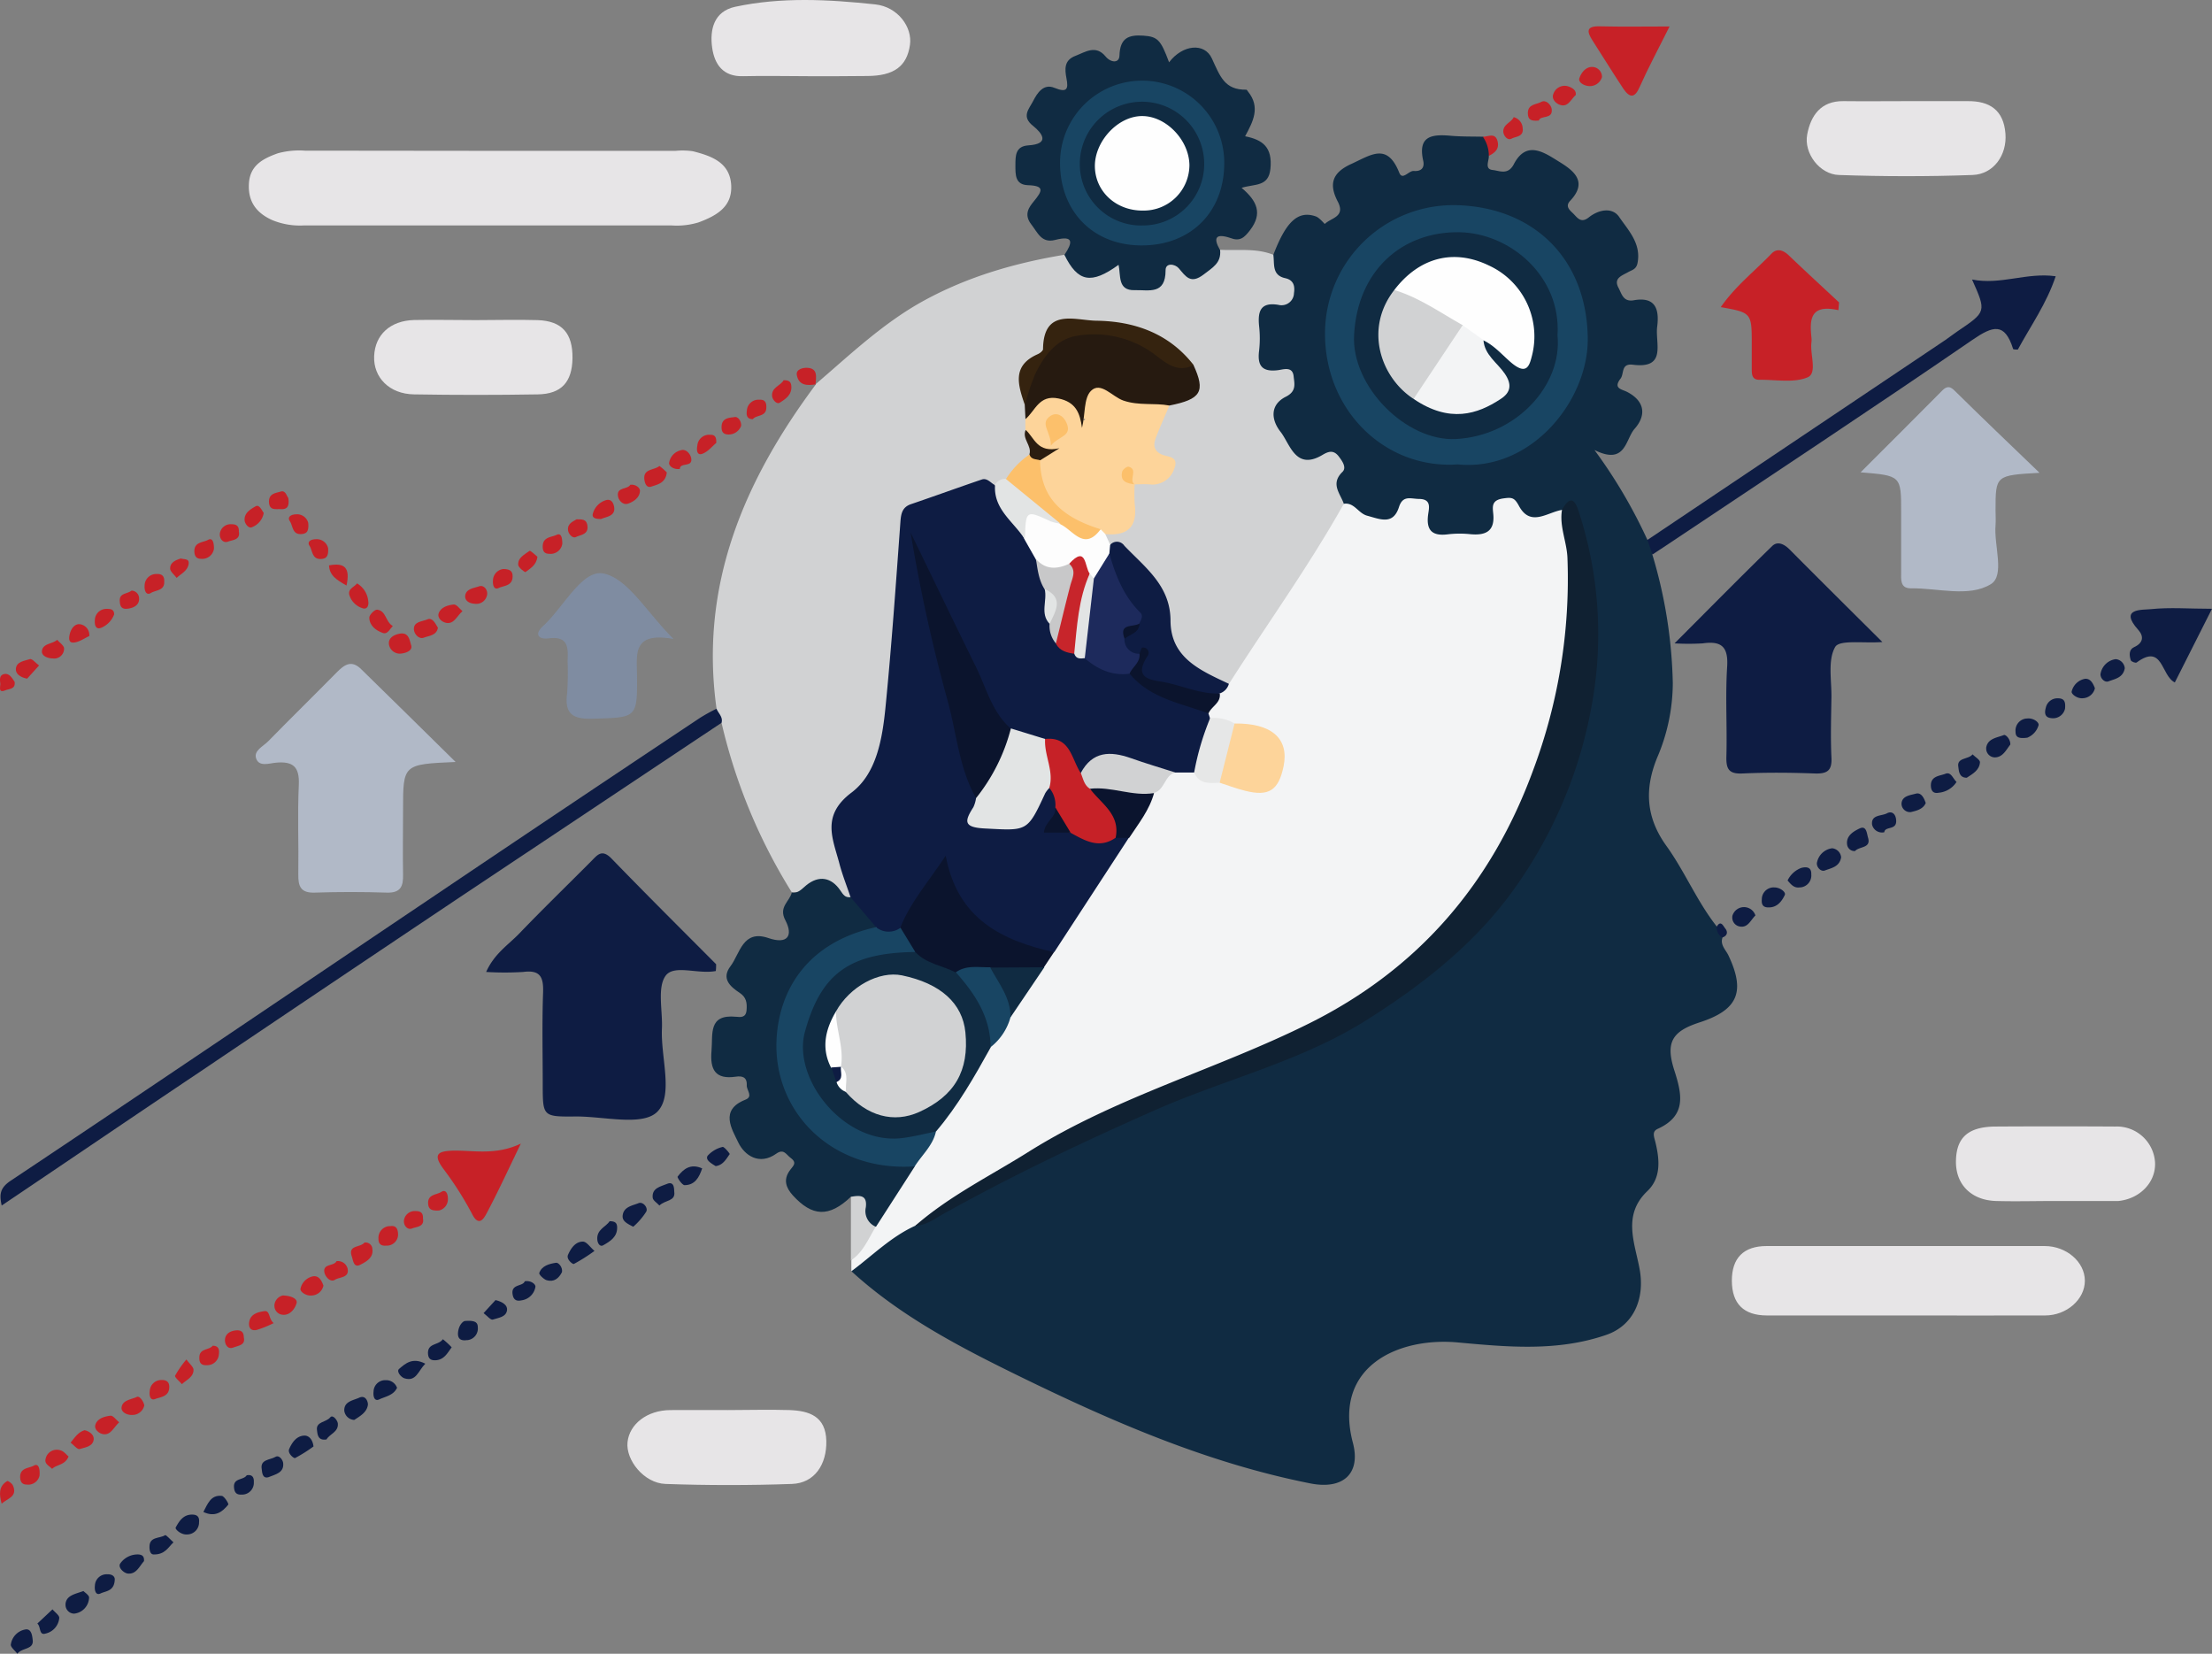 <svg xmlns="http://www.w3.org/2000/svg" viewBox="0 0 444.53 332.28"><rect x="0" y="0" width="444.53" height="332.28" fill="#808080" stroke="none"/><defs><style>.cls-1{fill:#102b42;}.cls-2{fill:#f3f4f5;}.cls-3{fill:#d1d2d3;}.cls-4{fill:#e7e5e7;}.cls-5{fill:#0e1c43;}.cls-6{fill:#b1b9c7;}.cls-7{fill:#7f8ca1;}.cls-8{fill:#c72127;}.cls-9{fill:#102132;}.cls-10{fill:#184563;}.cls-11{fill:#0b142d;}.cls-12{fill:#fdd49a;}.cls-13{fill:#e6e7e7;}.cls-14{fill:#0b142e;}.cls-15{fill:#261a10;}.cls-16{fill:#35230f;}.cls-17{fill:#fdfdfd;}.cls-18{fill:#fcc06b;}.cls-19{fill:#e2e4e4;}.cls-20{fill:#2b1d10;}.cls-21{fill:#1d2a5c;}.cls-22{fill:#c62127;}.cls-23{fill:#c7252b;}.cls-24{fill:#c8c8c9;}.cls-25{fill:#fefefe;}</style></defs><title>Asset 3</title><g id="Layer_2" data-name="Layer 2"><g id="Layer_1-2" data-name="Layer 1"><path class="cls-1" d="M255.87,51.27c2.57-6.78,5-9.05,8.58-7.78.72.25,1.74,1.54,1.79,1.5,1.26-1.23,4.2-1.41,2.61-4.47-1.71-3.29-1.38-5.71,2.67-7.56s7.25-4.35,9.68,1.74c.64,1.62,1.9-.43,2.92-.35,1.55.12,2.2-.68,1.89-2.07-1.13-5.05,1.84-5.33,5.56-5,2.14.19,4.31.14,6.46.19,2,.8,2,2.21,1.17,3.84.06,1-.94,2.67.79,2.85,1.36.14,3.06,1.09,4.24-1.18,2.57-4.94,6.23-2.25,9.11-.48s5.84,4,2.21,7.84c-1,1.06-.22,1.78.51,2.47.91.86,1.59,2.18,3.25.85,1.94-1.54,4.71-2.1,6.09-.06,1.82,2.67,4.43,5.29,3.69,9.21-.25,1.33-1.11,1.42-1.9,1.87-1.24.71-3,1.21-1.92,3.17.63,1.19.94,2.86,3.06,2.48,4.34-.77,5.16,1.76,4.7,5.32-.43,3.31,2,8.51-4.89,7.63-2.42-.3-1.71,1.79-2.47,2.79-1.53,2,.22,2.12,1.27,2.65,3.63,1.85,3.95,4.73,1.55,7.44-1.88,2.13-1.75,7.39-8.06,4.26a102,102,0,0,1,10.61,18c1,.76,1.67,1.62,1,2.94a96.08,96.08,0,0,1,4.13,25.86A38.21,38.21,0,0,1,333,152.3c-2.55,6.3-2.22,12,1.92,17.71,3.69,5.14,6.13,11.14,10.1,16.16a2.78,2.78,0,0,1,1.16,2.16c-.57,1.49.64,2.52,1.16,3.61,3.47,7.32,1.95,11-5.86,13.51-5.45,1.78-6.81,4-5,9.62,1.55,4.84,2.49,9.09-3.33,11.74-1.25.57-.73,1.59-.43,2.86.78,3.33,1.15,7-1.69,9.68-5.05,4.84-2.46,10.44-1.52,15.69,1.07,5.9-1.18,11.29-6.76,13.19-9.78,3.36-19.78,2.42-29.78,1.5-11.94-1.1-25.15,4.79-21.09,20.16,1.65,6.27-2.06,9.45-8.52,8.17-20.91-4.14-40.24-12.59-59.18-21.87-11.68-5.73-23.31-11.83-33.07-20.76,3-5.08,7.88-7.89,13-10.44,7.21-3,13.94-7.06,20.89-10.62,16.63-8.53,33.89-15.51,51.37-22,20-7.48,37.05-19.29,48.79-37.24,13.51-20.65,18.38-43.34,12.05-67.74-.42-1.6.1-4.45-3.18-3.93-3.14,1.64-6.2,2.4-9.2-.38-1.86-1.72-3-.7-3.53,1.32-1.33,4.91-5.34,4.12-8.94,4.28s-6.26-.59-6.74-4.82c-.17-1.47-1.49-2.79-2.79-1.39-4.73,5.14-8.89,2.53-13.14-.56-2.45-2.21-1-5.52-2.07-7.82-1.28-2.77-5.12.22-7.63-1.82-4.18-3.4-5.69-8.42-2.91-13,1.42-2.32.9-3.32-1.54-3.75-3.9-.68-3.86-3.71-3.69-6.54.2-3.23-1.44-7.4,3.42-8.76,3.29-.93,3.12-2.28,1-4.39A3.3,3.3,0,0,1,255.87,51.27Z"/><path class="cls-2" d="M183.94,246.28c-4.88,2.21-8.61,6-12.85,9.15v-2.18a44.38,44.38,0,0,1,4.29-7.52c2.71-3.9,4.89-8.13,7.64-12,1.53-2.25,3.08-4.49,4.47-6.82,3.8-5.45,7.08-11.24,10.82-16.72a53.73,53.73,0,0,0,4.05-6.17c2.07-3.49,4.42-6.8,6.62-10.2.75-1.14,1.57-2.22,2.27-3.4,4.84-7.59,9.69-15.2,14.69-22.68,2-2.83,3.6-6,5.51-8.87,1.32-1.75,2.32-3.83,4.69-4.48a6.94,6.94,0,0,1,3.7.18,17.18,17.18,0,0,0,5.4,1.75c1.46.31,2.9.67,4.33,1.07,3.31,1,5.92.59,6.85-3.33.81-3.42-.77-6.08-4.34-7.18a34.64,34.64,0,0,0-3.93-.52,20.77,20.77,0,0,1-4.86-1.46,2.22,2.22,0,0,1-.83-1.16c-.17-1.84,1-3.11,1.86-4.55.65-1,1.35-1.9,2-2.9,7.07-10.74,14-21.61,21.08-32.32.73-1.08,1.24-2.36,2.68-2.75,2.1-.31,2.87,1.92,4.68,2.4,2.61.7,5.2,1.93,6.38-1.73.77-2.41,2.28-1.68,4-1.64,2.56,0,2.05,1.81,1.87,3.09-.46,3.34.91,4.44,4.1,4a20.87,20.87,0,0,1,4.47,0c3,.26,4.85-.6,4.51-4.08-.13-1.4-.42-2.77,2-3.11,1.78-.26,2.26-.17,3.17,1.51,2.35,4.35,5.77,1.18,8.79.77,2,2.68,2,5.93,2.25,9,1.53,23.23-4.68,44.61-16.92,64.07-11.9,18.92-29.81,30.65-50.52,38-21,7.42-40.27,18.15-59.27,29.52C187.67,244.12,185.79,245.22,183.94,246.28Z"/><path class="cls-3" d="M270.06,101.22c-7,12.51-15.41,24.13-23.1,36.21-7.78-.87-10.82-3-12.21-10.6s-5-13.55-12-17.2c-.71-.72-1.32-1.48-.71-2.57,5.12-1.11,4.61-5.45,5.22-9.15a3,3,0,0,1,.87-1.08c1.45-.85,3.25-.54,4.7-1.35,1.08-.61,2.08-1.54.78-2.67-5.23-4.52-1.07-8.1,1.07-11.9,3.19-1.43,6.64-2.71,3.89-7.3-6.62-7-14.95-8.64-24.09-7.84-.66.06-1.6.14-1.8.66-1.93,4.9-8.59,7.91-5.84,14.65a14.26,14.26,0,0,1,.4,2.91c0,.73.06,1.45.06,2.18-.1,1.67.68,3.29.27,5-1.25,2.48-3.35,4.18-5.47,5.85a7.53,7.53,0,0,1-2.91,1c-14.66,1.8-17.25,4.6-17.76,19.2a205.84,205.84,0,0,1-3,29.73,25,25,0,0,1-6.74,13.68c-3.08,3-3.47,6.06-2.48,9.94.76,3,2.57,5.81,2.4,9.09-.25.64-1,1.41-1.36,1-3.42-3.19-7.38-1.28-11.12-1.36A111.94,111.94,0,0,1,145,145.22c-.91-.74-1.5-1.59-1-2.83-3.48-24.83,5.55-45.85,20-65.21l-.07,0c7-6,13.68-12.39,21.88-16.85,8.8-4.79,18.26-7.51,28.08-9.14,2.88,1.64,5.34,4.78,9.28,1.82,1.3-1,2.2.66,3.08,1.69,2.59,3,4.17,3,6.63-.06,1-1.25,2.07-2.81,3.54-1.84,4.16,2.7,6.35-.14,8.8-2.61,3.57.18,7.21-.38,10.67,1,.28,1.83-.34,4.1,2.39,4.7,1.61.35,2,1.47,1.76,3a2.49,2.49,0,0,1-2.55,2.44,2.33,2.33,0,0,1-.59-.08c-3.59-.59-4.16,1.3-3.87,4.24a22,22,0,0,1,0,5c-.38,3,.62,4.28,3.78,3.89,1.07-.13,2.94-.85,3.16,1.21.15,1.48.64,3-1.54,4.11-3.25,1.61-3,4.64-1.09,7.06s3,7.85,8.4,4.66c1.1-.65,2.22-1.17,3.34.34.76,1,1.55,2.22.7,3.06C267.32,97.22,269.33,99.13,270.06,101.22Z"/><path class="cls-4" d="M98.76,30.31h37a14.55,14.55,0,0,1,3.49.08c3.63.93,7.34,2.18,7.68,6.64s-2.85,6.27-6.5,7.64a15,15,0,0,1-5.41.63H61a14.63,14.63,0,0,1-6.3-1.08c-3.3-1.49-4.91-3.84-4.67-7.42s2.79-4.92,5.8-6a16.27,16.27,0,0,1,5.42-.53Z"/><path class="cls-5" d="M143.85,195.1c-3.61.71-8.45-1.4-10.12,1s-.54,7-.71,10.63c-.25,5.76,2.41,13.47-1,16.72-3,2.86-10.7.84-16.33.88-6.61.06-6.61,0-6.62-6.4,0-6.16-.15-12.32.07-18.47.11-3.09-.52-4.63-4-4.17a61.56,61.56,0,0,1-7.44,0c1.65-3.71,4.52-5.49,6.71-7.78,4.72-4.92,9.63-9.67,14.44-14.51,1.21-1.22,2.09-2.46,4-.54,6.94,7.17,14,14.18,21.06,21.27A10.21,10.21,0,0,1,143.85,195.1Z"/><path class="cls-5" d="M378.29,129c-3.81.29-8.64-.51-9.49,1-1.52,2.65-.7,6.68-.75,10.14-.06,4-.19,8,0,12,.16,2.72-.85,3.36-3.38,3.27-4.82-.18-9.65-.22-14.47,0-2.74.13-3.33-.86-3.26-3.4.17-6-.23-12,.15-18,.27-4.05-1.13-5.29-4.92-4.74a48.41,48.41,0,0,1-5.65,0c6.94-6.94,13.23-13.34,19.66-19.59,1.07-1,2.4-.35,3.47.73C365.72,116.52,371.8,122.55,378.29,129Z"/><path class="cls-6" d="M91.56,153.1C81,153.56,81,153.56,81,162.7c0,4.34-.08,8.67,0,13,.06,2.4-.49,3.74-3.29,3.65-4.82-.16-9.66-.16-14.49,0-2.81.09-3.31-1.29-3.27-3.67.09-6-.17-12,.1-18,.16-3.6-1.14-4.75-4.57-4.44-1.34.11-3.4.9-4-.83-.56-1.57,1.4-2.44,2.4-3.45,4.54-4.64,9.19-9.19,13.75-13.82,1.56-1.58,3-2.65,5-.64C78.71,140.45,84.73,146.36,91.56,153.1Z"/><path class="cls-1" d="M245.2,50.27c.25,2.59-1.55,3.51-3.32,4.89-2.63,2-3.57.4-5-1.27-.75-.86-2.65-1.17-2.64.41,0,5-3.37,3.92-6.23,4-3.47.1-2.74-3-3.22-5.09-5.52,4-8.19,3.45-10.88-2,1.61-2.39,2-4-1.87-3-2.73.7-3.48-1.44-4.81-3.15-1.53-2-.42-3.46.54-4.62,1.72-2.09,2.2-3.12-1.18-3.23-2.59-.09-2.53-2.08-2.53-4s0-3.81,2.56-4c4.53-.28,2.76-2.49,1-3.91-2.42-1.89-.83-3.38,0-5s2.09-3.57,4.29-2.65c2.47,1,2.85.33,2.41-1.91-.36-1.88-.48-3.66,1.81-4.52,2-.77,4.07-2.27,6.05.12,1,1.24,2.74,1.46,2.79-.18.11-3.54,1.85-4.2,4.78-4s3.52.87,5.19,5.36c2.72-3.58,7.13-4,8.6-.78,1.65,3.58,2.54,6.36,6.93,6.28.1,0,.22.23.32.36,2.58,3.18,1,6.09-.57,9,3.57.71,5.52,2.21,5.09,6.52-.37,3.69-3.12,3-5.8,3.84,3.18,2.67,4.22,5.19,1.73,8.47-1.19,1.56-2.06,2.36-4,1.6C244.35,46.86,243.72,47.72,245.2,50.27Z"/><path class="cls-4" d="M383,264.31H355.11c-4.72,0-7.05-2.38-7.07-6.95s2.33-7,7-7h55.84c4.42,0,8.08,3.2,8.1,6.95s-3.64,7-8,7C401.65,264.34,392.34,264.31,383,264.31Z"/><path class="cls-1" d="M159.12,179.33c1.31.22,2-.72,2.89-1.44,2.6-2.12,5.09-1.58,6.85,1,.63.94,1,1.5,2.07,1.37,3.32.81,5.1,2.87,5.15,6.34-1.26,1.46-3.12,1.85-4.78,2.58-9.09,4-14.65,12.86-13.9,22.17.82,10.21,7.52,18.07,17.38,20.86,3,.85,6.41-.06,9.09,2.11l-7.82,12.15c-4.06,0-2.42-4.8-5.06-6-4.4,4.17-7.75,4-11.67-.3-1.42-1.57-1.86-3.13-.71-4.84.64-1,1.75-1.6.28-2.68-.86-.62-1.37-1.93-2.87-.86-3.43,2.45-6.43.34-7.66-2.26s-3.83-6.51,1.43-8.57c1.64-.64.24-1.89.28-2.87.09-1.72-.94-1.94-2.2-1.76-4.19.62-5.21-1.49-4.88-5.22.29-3.35-.71-7.36,4.91-6.82.92.09,2,.23,2.13-1.31s-.08-2.63-1.37-3.48c-2-1.32-3.73-2.91-1.85-5.38s2.44-7.43,7.62-5.64c3.87,1.33,5-.5,3.41-3.55C156.39,182.22,158.69,181.16,159.12,179.33Z"/><path class="cls-6" d="M409.87,95c-8.83.5-8.83.5-8.84,7.52,0,1,.08,2,0,3-.35,4.08,1.93,10.09-.94,11.85-4.43,2.71-10.63.76-16.08.84-2.23,0-1.94-1.86-1.95-3.31v-12c0-7.33,0-7.33-8.15-8,5.79-5.79,11.14-11.1,16.44-16.46,1.26-1.27,2-.41,2.84.43C398.39,84,403.63,89,409.87,95Z"/><path class="cls-4" d="M95.59,64.32c4.15,0,8.31-.12,12.46,0,4.91.17,7.07,2.66,7,7.69-.08,4.74-2.22,7.15-6.94,7.23q-12.47.21-24.92,0c-4.91-.07-8.18-3.38-8-7.69s3.25-7.11,8-7.25C87.28,64.22,91.43,64.32,95.59,64.32Z"/><path class="cls-4" d="M383.41,20.32h11.95c4.49-.06,7.29,1.79,7.66,6.53.34,4.25-2.34,8.16-6.61,8.31-9,.33-17.92.31-26.87,0-3.87-.13-7.07-4.38-6.36-8.14s2.71-6.76,7.29-6.7C374.79,20.37,379.1,20.32,383.41,20.32Z"/><path class="cls-4" d="M413.08,241.31c-4,0-8,.11-12,0-5.06-.18-8.18-3.47-8-8.24.14-4.6,2.55-6.69,8-6.72q12-.07,24,0a7.7,7.7,0,0,1,8,7.14c.24,4-3,7.41-7.44,7.83H413.08Z"/><path class="cls-4" d="M146.21,283.32c4.16,0,8.33-.13,12.48,0,3.94.15,7.25,1.24,7.37,6.19.11,4.76-2.39,8.49-6.89,8.65-8.47.3-17,.3-25.45,0-4.29-.16-8-4.79-7.61-8.41s3.94-6.41,8.62-6.43C138.56,283.3,142.39,283.31,146.21,283.32Z"/><path class="cls-5" d="M144,142.4c.36.94,1.34,1.65,1,2.83L93,179.88Q66.6,197.54,40.28,215.29C26.94,224.22,13.72,233.22.34,242.22c-.5-2.25-.35-3.55,1.83-5,28.25-18.83,56.36-37.88,84.53-56.83q26.94-18.16,54-36.17A36.49,36.49,0,0,1,144,142.4Z"/><path class="cls-4" d="M162.37,15.31c-4.32,0-8.64-.11-13,0-4.06.13-5.77-2.37-6.25-5.71-.52-3.69.37-7.3,4.59-8.23C157-.63,166.5-.12,175.87.88c4.61.49,7.51,4.62,7,8.13-.61,4.32-3.23,6.24-8.6,6.26C170.34,15.33,166.35,15.31,162.37,15.31Z"/><path class="cls-7" d="M135.36,128.39c-8.25-1.5-7.39,3-7.35,7.13.08,8.83,0,8.61-8.84,8.89-4.11.14-5.77-1-5.19-5.17a63.18,63.18,0,0,0,.08-6.46c.13-2.7.13-5-3.74-4.52-2.15.27-3-.84-1.17-2.48,4.1-3.76,7.85-11.41,12.12-10.55C126.18,116.22,129.94,123,135.36,128.39Z"/><path class="cls-5" d="M332.08,111.42l-1-2.94,59.86-40.16c.81-.54,1.56-1.16,2.37-1.7,5.9-4,5.9-3.94,3-10.46,5.73,1.16,11-1.48,16.81-.65-1.84,5.51-5.05,10-7.61,14.73-.36,0-.91,0-.95-.13-1.69-5.39-4.06-4.64-8.16-1.83-20.22,13.88-40.7,27.38-61.08,41Z"/><path class="cls-8" d="M369.45,62.32c-5.73-1.28-5.78,1.94-5.42,5.48a4.18,4.18,0,0,1,0,1c-.3,2.41,1.21,6.14-.73,7-2.81,1.2-6.46.46-9.76.51-1.38,0-1.5-1-1.5-2v-5c0-6.48,0-6.48-6.23-7.6,2.93-4.22,6.84-7.25,10.2-10.75,1.09-1.13,2.34-.73,3.47.35,3.33,3.19,6.73,6.3,10.1,9.45Z"/><path class="cls-5" d="M444.53,122.32l-7.47,14.8c-2.81-1.37-2.36-7.93-7.69-4-.18.14-1.05-.18-1.15-.44-.34-1-.41-2.16.63-2.64,1.91-.86,2-2.19.88-3.46-4-4.43.81-4,2.55-4.19C436.06,122,439.94,122.32,444.53,122.32Z"/><path class="cls-8" d="M335.52,5.32c-2.33,4.65-4.31,8.34-6,12.14-1,2.3-2,2.25-3.3.35-2.11-3.2-4.12-6.45-6.19-9.68-1.15-1.79-1.29-2.91,1.45-2.84C325.87,5.4,330.3,5.32,335.52,5.32Z"/><path class="cls-8" d="M104.67,229.78c-2.62,5.41-4.63,9.78-6.87,14-.63,1.19-1.64,2.79-3,0a66.65,66.65,0,0,0-5.75-9c-2.19-3-.86-3.5,2.09-3.59C95.35,231.14,99.62,232.16,104.67,229.78Z"/><path class="cls-3" d="M171,240.47c1.72-.31,3.32-.45,3,2.11a3.4,3.4,0,0,0,2,3.9c-1.49,2.39-2.51,5.12-5,6.77Q171,246.86,171,240.47Z"/><path class="cls-5" d="M71.19,285.3a2.12,2.12,0,0,1-2-1.83c-.09-1.9,1.76-2.07,3-2.64s1.75.69,1.75,1.39C73.75,283.77,72.37,284.53,71.19,285.3Z"/><path class="cls-5" d="M404,149.6c-.83,1.05-1.5,2.56-3.11,2.58a1.77,1.77,0,0,1-1.74-1.8s0-.1,0-.15c.3-1.88,2.18-2,3.57-2.55C403.06,147.56,404.05,148.51,404,149.6Z"/><path class="cls-5" d="M127.26,246.48c-1.26-.64-2.24-1.12-2.13-2.24.19-1.8,2-2,3.2-2.5.89-.35,1.94.9,1.55,1.7A13.82,13.82,0,0,1,127.26,246.48Z"/><path class="cls-5" d="M427,134.27c-.33,1.92-2,2.14-3.26,2.63-.87.34-1.87-.84-1.56-1.74a3.57,3.57,0,0,1,3-2.72A2,2,0,0,1,427,134.27Z"/><path class="cls-5" d="M16.77,319.68c.24.27,1.17.84,1.13,1.33a3.34,3.34,0,0,1-3,3.21,1.75,1.75,0,0,1-1.73-1.78,1.55,1.55,0,0,1,0-.22C13.39,320.53,15.08,320.29,16.77,319.68Z"/><path class="cls-5" d="M370,172.27c-.33,1.92-2,2.14-3.26,2.63-.87.34-1.87-.84-1.56-1.74a3.57,3.57,0,0,1,3-2.72A2,2,0,0,1,370,172.27Z"/><path class="cls-5" d="M407.41,148.22c-1.79.24-2.36-.13-2.36-1.2a2.42,2.42,0,0,1,2.17-2.65h.13c1.17-.17,2.44.69,2.33,1.33A3.85,3.85,0,0,1,407.41,148.22Z"/><path class="cls-5" d="M395.24,156.27c-1.63,0-1.57-1.53-1.68-2.13-.4-2,2.05-1.49,2.85-2.57.52.53,1.52,1.1,1.49,1.59C397.79,154.78,396.38,155.52,395.24,156.27Z"/><path class="cls-8" d="M309.25,24.22c-1.52.15-2.22-.14-2.21-1.5,0-1.84,1.75-1.7,2.69-2.24s2,.59,2.11,1.45C312.09,24.07,309.56,23.08,309.25,24.22Z"/><path class="cls-5" d="M393.19,157.11a4.75,4.75,0,0,1-3.59,2.17c-.94.19-1.5-.24-1.56-1.31-.11-2.09,1.8-2.05,2.92-2.5S392.44,156.41,393.19,157.11Z"/><path class="cls-5" d="M378.67,167.22a2.05,2.05,0,0,1-2.45-1.52c-.24-2.06,1.91-1.7,3-2.29.88-.48,1.76,0,1.84,1.44C381.18,166.9,378.82,165.93,378.67,167.22Z"/><path class="cls-5" d="M372.78,171a1.5,1.5,0,0,1-1.58-1.31c-.24-1.79,1.33-2.67,2.53-3.24,1.38-.65,1.44,1.08,1.67,1.83C376.08,170.48,373.7,170,372.78,171Z"/><path class="cls-5" d="M356.61,178.31c1.13,0,2.33.94,2.07,1.51-.59,1.24-1.53,2.57-3.34,2.5-1.11,0-1.37-.69-1.28-1.61a2.39,2.39,0,0,1,2.36-2.41Z"/><path class="cls-8" d="M73.23,249.67a1.37,1.37,0,0,1,1.59,1.11s0,.08,0,.12c.32,1.8-1.27,2.64-2.44,3.23-1.34.69-1.43-1-1.7-1.74C69.94,250.11,72.39,250.72,73.23,249.67Z"/><path class="cls-5" d="M119.47,251.34a35.65,35.65,0,0,1-4.14,2.62c-.23.11-1.56-.93-1.19-1.81.57-1.31,1.48-2.68,3-2.68C117.88,249.47,118.56,250.56,119.47,251.34Z"/><path class="cls-5" d="M3.48,332.28c-.48-.66-1.39-1.34-1.3-1.87a3.57,3.57,0,0,1,2.87-3c1.36-.28,1.44,1.52,1.52,2.09C6.82,331.5,4.45,331,3.48,332.28Z"/><path class="cls-5" d="M63,290.63a29.51,29.51,0,0,1-3.7,2.33c-.23.11-1.56-.93-1.19-1.81.57-1.31,1.48-2.66,3.06-2.7C62.11,288.42,62.86,289.31,63,290.63Z"/><path class="cls-5" d="M40,305.84a2.41,2.41,0,0,1-2.35,2.47h-.11c-1.17.08-2.42-1.07-2.23-1.4.67-1.23,1.5-2.6,3.29-2.59C39.67,304.32,40.1,304.81,40,305.84Z"/><path class="cls-8" d="M78.94,125.77c-.63.67-1.08,1.73-2,1.41-1.39-.49-2.69-1.45-2.73-3.08,0-.56,1.08-1.65,1.57-1.6C77.63,122.69,77.47,125,78.94,125.77Z"/><path class="cls-8" d="M80.79,131.29a2.21,2.21,0,0,1-2.6-1.69c-.27-1.26.77-2,2-2.25,2-.46,2.12,1.33,2.44,2.3S81.8,131.16,80.79,131.29Z"/><path class="cls-5" d="M359.24,176.91a5,5,0,0,1,2.76-2.53c.93-.23,2.06-.25,2,1.3a2.4,2.4,0,0,1-2.18,2.62h-.14C360.54,178.47,359.94,177.73,359.24,176.91Z"/><path class="cls-8" d="M321.94,15.49a2.55,2.55,0,0,1-2.56,1.81c-1.07-.06-2.21-.74-2-1.54.36-1.11,1.3-2.44,2.78-2.3A2,2,0,0,1,321.94,15.49Z"/><path class="cls-8" d="M316.67,19.09c-1,.9-1.56,2.48-3.1,2-.82-.23-1.86-1.17-1.39-2.25a2.39,2.39,0,0,1,3-1.48l.16.06C316.07,17.72,316.79,18.15,316.67,19.09Z"/><path class="cls-8" d="M65,258.3a2.51,2.51,0,0,1-2.35,2c-1.17.13-2.39-.8-2.26-1.35A3.2,3.2,0,0,1,63,256.43C64.11,256.32,64.63,257.3,65,258.3Z"/><path class="cls-5" d="M40.87,303.79c.89-1.68,1.51-3.46,3.7-3.23.52.06,1.44,1.6,1.31,1.75C44.67,303.8,43.21,304.91,40.87,303.79Z"/><path class="cls-5" d="M53.94,296.81c-1.32.38-1.27-1.26-1.34-1.62-.36-2,1.69-1.83,2.74-2.46.8-.48,1.52.67,1.57,1.25C57.1,295.92,55.39,296.22,53.94,296.81Z"/><path class="cls-8" d="M67.63,253.4a2,2,0,0,1,2.23,1.53c.37,1.84-1.64,1.63-2.55,2.21s-1.93-.59-2.11-1.45C64.82,253.84,67.11,254.46,67.63,253.4Z"/><path class="cls-5" d="M122.51,245.37c1.09,0,1.47.33,1.51,1.15.09,2-1.4,2.89-2.8,3.69-.6.35-1.1-.29-1.18-1.09C119.84,247,121.78,246.54,122.51,245.37Z"/><path class="cls-5" d="M65.62,289.22c-1.83.31-1.82-1.17-1.92-1.87-.24-1.73,1.83-1.55,2.66-2.56.54-.67,1.46.63,1.53,1.19C68.08,287.74,66.19,288.14,65.62,289.22Z"/><path class="cls-5" d="M79.79,278.85c-.72,1.53-2.35,1.74-3.59,2.33-1,.46-1.23-.71-1.13-1.55a2.34,2.34,0,0,1,2.36-2.32h.23A2.31,2.31,0,0,1,79.79,278.85Z"/><path class="cls-5" d="M421,138.29a2.59,2.59,0,0,1-2.38,2c-1.19.14-2.42-.87-2.29-1.35a3.39,3.39,0,0,1,2.66-2.55C420.11,136.29,420.63,137.31,421,138.29Z"/><path class="cls-8" d="M134,94.92c-.22,2.13-1.85,2.43-3.11,2.85s-1.42-1.41-1.42-1.76c0-1.84,2-1.52,3.05-2.38A11.4,11.4,0,0,1,134,94.92Z"/><path class="cls-5" d="M387,161.35c-.54,1.27-1.92,1.56-3,1.82a1.71,1.71,0,0,1-1.86-1.54,1.77,1.77,0,0,1,0-.23c.13-1.51,1.8-1.63,2.86-1.93S386.64,160.27,387,161.35Z"/><path class="cls-5" d="M415,142.37a2.46,2.46,0,0,1-2.77,1.92c-1.48-.13-1.32-1.3-1.09-2.13a2.39,2.39,0,0,1,2.48-1.85C415,140.32,415.09,141.22,415,142.37Z"/><path class="cls-8" d="M88,126.12c-.24,1.58-1.82,1.61-2.82,2s-1.93-.72-2-1.6c-.12-1.68,1.71-1.62,2.7-2.07S87.47,125.22,88,126.12Z"/><path class="cls-5" d="M85.47,274c-1.46,1.48-1.82,3.66-4.19,2.94-.71-.22-1.65-1.39-1.09-1.88C81.43,274,82.87,272.65,85.47,274Z"/><path class="cls-5" d="M89,269.08a17.09,17.09,0,0,1,1.77,1.63c-.84,1.13-1.52,2.52-3.24,2.6-1,.05-1.47-.35-1.52-1.37C85.94,269.81,88.11,270.35,89,269.08Z"/><path class="cls-5" d="M105.46,257.44c1.24-.21,2.2.59,2.14,1.11a3.27,3.27,0,0,1-2.78,2.72c-.78.17-1.55.1-1.78-1.06C102.56,257.9,105.07,258.56,105.46,257.44Z"/><path class="cls-8" d="M71.75,117.22A4.6,4.6,0,0,1,74,120.77c.16.81-.17,1.84-1.25,1.4a4,4,0,0,1-2.57-2.71C69.94,118.28,71.15,118,71.75,117.22Z"/><path class="cls-5" d="M141.11,234.76c-.61,1.83-1.47,3.36-3.54,3.37-.49,0-1.52-1.55-1.4-1.71C137.34,234.87,138.78,233.72,141.11,234.76Z"/><path class="cls-5" d="M132.52,242.22c-.48-.54-1.32-1-1.36-1.61-.16-1.92,1.58-2.19,2.86-2.73,1.62-.69,1.43,1.28,1.48,1.57C135.79,241.42,133.66,241.07,132.52,242.22Z"/><path class="cls-5" d="M93.44,265.42c2-.15,2.58.25,2.58,1.26a2.35,2.35,0,0,1-2.1,2.59h-.14c-1.15.16-1.86-.26-1.73-1.57C92.2,266.22,93.06,265.45,93.44,265.42Z"/><path class="cls-5" d="M352.78,183.93c-.93.89-1.47,2.44-3,2.25a1.82,1.82,0,0,1-1.65-2s0-.07,0-.1a2.42,2.42,0,0,1,4.63-.19Z"/><path class="cls-8" d="M55,265.84a20.73,20.73,0,0,1-3.42,1.38c-1.4.3-1.72-.79-1.45-1.84.36-1.43,1.82-1.77,3-1.94S53.94,265,55,265.84Z"/><path class="cls-8" d="M80,248.16a2.27,2.27,0,0,1-2.38,2.12c-1,.09-1.58-.32-1.56-1.37a2.36,2.36,0,0,1,2.15-2.55h.24C79.43,246.22,80,246.67,80,248.16Z"/><path class="cls-8" d="M56.84,260.29c1.87.07,3,.74,2.76,1.57-.35,1.12-1.3,2.45-2.78,2.31a1.8,1.8,0,0,1-1.67-1.9s0-.07,0-.1A2.19,2.19,0,0,1,56.84,260.29Z"/><path class="cls-5" d="M30.87,312.33c-.58,0-.84-.62-.83-1.55,0-2.09,2.07-1.62,3.15-2.33.17-.11,1.09.93,1.67,1.44C33.82,310.87,33.16,312.38,30.87,312.33Z"/><path class="cls-5" d="M28.94,313.67c-.91,1-1.53,2.66-3.23,2.5-.85-.08-2.11-1.28-1.52-2.06a4.26,4.26,0,0,1,3.67-1.78C28.68,312.41,29,312.79,28.94,313.67Z"/><path class="cls-5" d="M10.55,323.36c.51.61,1.38,1.19,1.36,1.73a3.53,3.53,0,0,1-2.74,3.13c-1.4.45-.92-1.43-1.67-2Z"/><path class="cls-8" d="M10.73,132.3c-1.31,0-2.42-.58-2.3-1.53.2-1.52,2.11-1.35,3.07-2.22.49.59,1.39,1.18,1.38,1.77a2,2,0,0,1-2,2Z"/><path class="cls-8" d="M95.33,121.3c-1.09-.06-2-.67-1.83-1.69.22-1.32,1.77-1.45,2.77-1.8s1.79.76,1.62,1.69a2.18,2.18,0,0,1-2.53,1.8Z"/><path class="cls-8" d="M136.63,94.22c-1.3.17-2.18-.59-2.17-1.16a3.07,3.07,0,0,1,2.36-2.59c1-.35,1.91.7,2.08,1.57C139.27,94,136.63,92.82,136.63,94.22Z"/><path class="cls-8" d="M33,116.83c.12,1.87-1.72,1.72-2.67,2.31s-1.34-.5-1.27-1.41a2.35,2.35,0,0,1,2.28-2.4h.24C32.59,115.3,33.06,115.83,33,116.83Z"/><path class="cls-8" d="M101.12,114.33c1.66,0,1.93.68,1.89,1.62-.07,1.79-1.78,1.71-2.78,2.19s-1.24-.68-1.16-1.54A2.36,2.36,0,0,1,101.12,114.33Z"/><path class="cls-8" d="M65.94,110.14c.1,1.66-.38,2.1-1.37,2.17-1.9.13-1.75-1.69-2.36-2.63s.42-1.35,1.33-1.34A2.34,2.34,0,0,1,65.94,110.14Z"/><path class="cls-8" d="M43,110.22a2.37,2.37,0,0,1-2.58,2.06c-1,0-1.35-.58-1.36-1.55,0-1.85,1.76-1.71,2.73-2.25S43,109.08,43,110.22Z"/><path class="cls-8" d="M113,109.27a2.38,2.38,0,0,1-2.64,2c-1.07,0-1.33-.67-1.29-1.61.07-1.79,1.78-1.71,2.78-2.19S113,108.22,113,109.27Z"/><path class="cls-5" d="M143.82,234.3c-.85-.53-2.13-1.23-1.61-2.08a5.82,5.82,0,0,1,3-1.77c.31-.1,1.49,1.35,1.43,1.44C145.94,232.88,145.29,234.12,143.82,234.3Z"/><path class="cls-8" d="M88.21,243.22c-1.66.1-2.1-.38-2.17-1.37-.13-1.9,1.69-1.75,2.63-2.36s1.35.42,1.34,1.33A2.31,2.31,0,0,1,88.21,243.22Z"/><path class="cls-8" d="M61.94,105.05c.15,1.68-.27,2.15-1.29,2.25-1.92.2-1.77-1.63-2.39-2.56s.32-1.38,1.24-1.4A2.31,2.31,0,0,1,61.94,105.05Z"/><path class="cls-8" d="M7.94,296.52a2.32,2.32,0,0,1-2.53,1.77c-1,0-1.35-.58-1.36-1.55,0-1.85,1.76-1.71,2.73-2.25S8.06,295.06,7.94,296.52Z"/><path class="cls-8" d="M120.8,104.28c-.94,0-2-.12-1.62-1.2a3.86,3.86,0,0,1,2.72-2.62c1.4-.28,1.6,1.51,1.54,2C123.27,103.76,121.78,103.84,120.8,104.28Z"/><path class="cls-5" d="M112.94,255.59c-.63,1.28-1.64,2.07-3.07,1.64-.62-.19-1.61-1.17-1.5-1.46.53-1.47,2-1.83,3.37-2.05C112.22,253.64,113.1,254.59,112.94,255.59Z"/><path class="cls-5" d="M99.58,261.22c1.51.36,2.42,1.07,2.32,2-.17,1.45-1.8,1.55-2.87,1.92-.42.14-1.22-.84-1.85-1.3Z"/><path class="cls-8" d="M42.74,270.39c1.21,0,1.36.78,1.25,1.64a2.34,2.34,0,0,1-2.41,2.27l-.23,0c-1.07,0-1.32-.66-1.29-1.6C40.12,270.86,42,271.34,42.74,270.39Z"/><path class="cls-8" d="M29,282.37a2.44,2.44,0,0,1-2.43,1.93c-1.12.05-2.24-.61-2.14-1.49.16-1.53,2-1.61,3.08-2.14C28,280.42,28.79,281.42,29,282.37Z"/><path class="cls-8" d="M57.94,100.06c.26,1.68-.23,2.33-1.51,2.24-1-.07-2.34.38-2.38-1.51,0-1.72,1.46-1.72,2.29-2C57.39,98.39,57.63,99.72,57.94,100.06Z"/><path class="cls-8" d="M126.67,97.4c1.06-.14,1.94.6,1.94,1.18,0,1.37-1.24,2.2-2.35,2.6s-2-.71-2.08-1.56C123.94,97.83,126.09,98.4,126.67,97.4Z"/><path class="cls-8" d="M23.94,285.78c-1.12,1.05-1.65,2.56-3.14,2.39-.9-.11-2-1-1.6-2,.42-1.21,1.86-1.59,3-1.72C22.74,284.4,23.34,285.28,23.94,285.78Z"/><path class="cls-8" d="M17,287.36c1,.23,1.94.93,1.83,1.88-.17,1.43-1.76,1.58-2.83,1.91-.43.14-1.2-.83-1.81-1.29C15,288.87,15.68,287.75,17,287.36Z"/><path class="cls-8" d="M5.45,136.36c-1.45-.29-2.35-1-2.26-2,.14-1.47,1.76-1.57,2.83-1.93.41-.14,1.21.82,1.83,1.28Z"/><path class="cls-8" d="M13.78,292.64c-.7,1.78-2.38,1.58-3.31,2.49-.56-.58-1.55-1-1.32-1.94a2.3,2.3,0,0,1,2.65-1.87,2,2,0,0,1,.35.09C12.81,291.57,13.33,292.28,13.78,292.64Z"/><path class="cls-5" d="M49.58,296.42c1.17-.21,1.48.48,1.43,1.4a2.36,2.36,0,0,1-2.23,2.48h-.25c-1,.06-1.42-.42-1.5-1.43C46.86,296.9,48.94,297.45,49.58,296.42Z"/><path class="cls-8" d="M92.94,122.8c-1.14,1-1.66,2.56-3.16,2.37-.9-.11-2-1-1.6-2,.44-1.2,1.87-1.59,3-1.71C91.75,121.41,92.35,122.29,92.94,122.8Z"/><path class="cls-8" d="M304.2,23.54A2.39,2.39,0,0,1,306,25.73c.24,1.78-1.37,1.66-2.21,2.12s-1.57-.57-1.67-1.24C301.94,25,303.69,24.67,304.2,23.54Z"/><path class="cls-8" d="M157.48,76.39c1.06,0,1.45.29,1.54,1.1.19,1.82-1.15,2.69-2.32,3.42-.66.41-1.5-.68-1.54-1.34C155,77.82,156.94,77.47,157.48,76.39Z"/><path class="cls-5" d="M23.06,317.41c-.1,2.34-1.84,2.26-2.84,2.75s-1.26-.68-1.15-1.54a2.36,2.36,0,0,1,2.41-2.31l.25,0C22.84,316.35,23.11,317,23.06,317.41Z"/><path class="cls-8" d="M151.29,84.22c-1.24,0-1.32-.88-1.2-1.69a2.33,2.33,0,0,1,2.43-2.22l.25,0c1.1,0,1.28.76,1.23,1.66C153.94,83.77,152,83.32,151.29,84.22Z"/><path class="cls-8" d="M34,279c-.19,1.65-1.79,1.7-2.82,2.1s-1.21-.8-1.09-1.6a2.33,2.33,0,0,1,2.44-2.22l.25,0C33.87,277.4,34.09,278.1,34,279Z"/><path class="cls-8" d="M143.94,89c-.79.64-1.66,1.77-2.8,2.18s-1.16-.86-1-1.64a2.36,2.36,0,0,1,2.51-2.18l.24,0C143.64,87.4,144,87.8,143.94,89Z"/><path class="cls-8" d="M22.94,123.45a4.7,4.7,0,0,1-2.61,2.69c-1.09.44-1.34-.59-1.27-1.44a2.31,2.31,0,0,1,2.26-2.36,1.61,1.61,0,0,1,.31,0C22.31,122.35,22.94,122.48,22.94,123.45Z"/><path class="cls-8" d="M85,244.82c.33,1.7-1.32,1.66-2.16,2-1,.4-1.77-.66-1.66-1.61a2.18,2.18,0,0,1,2.4-1.87C84.57,243.32,85.06,243.77,85,244.82Z"/><path class="cls-8" d="M108,111.86c-.19,1.7-1.42,2.33-2.4,3.09-.09.07-1.4-.88-1.45-1.42-.14-1.48,1.28-2.1,2.26-2.85C106.59,110.56,107.53,111.48,108,111.86Z"/><path class="cls-8" d="M115.87,104.34c1.18,0,1.92,0,2.15,1.09.39,2-1.33,2-2.3,2.48-.68.32-1.5-.64-1.57-1.39C114,105.14,115.23,104.77,115.87,104.34Z"/><path class="cls-8" d="M148.94,85.56a2.67,2.67,0,0,1-2.64,1.74c-1.06-.06-1.32-.66-1.29-1.59.06-1.8,1.62-1.76,2.67-1.92C148.34,83.7,149,84.64,148.94,85.56Z"/><path class="cls-8" d="M69.63,117.65c-2-1.16-3.41-2-3.51-4.05C69.27,113,70.43,114.09,69.63,117.65Z"/><path class="cls-8" d="M163.94,77.22c-1.7.29-3.38.26-3.8-1.8-.28-1.34,1.46-1.54,2-1.52,2.3.06,1.87,1.87,1.74,3.39Z"/><path class="cls-8" d="M53,103.06a3.74,3.74,0,0,1-2.32,2.85c-.69.38-1.46-.67-1.52-1.33-.14-1.51,1.19-2.27,2.23-2.86C52.08,101.33,52.56,102.43,53,103.06Z"/><path class="cls-8" d="M48,106.82c.33,1.7-1.32,1.66-2.16,2-1.05.4-1.77-.66-1.66-1.61a2.18,2.18,0,0,1,2.4-1.87C47.57,105.32,48.06,105.77,48,106.82Z"/><path class="cls-8" d="M17.94,127.8c-1,.45-2.1,1.27-3.22,1.31s-.84-1.29-.62-2c.29-.91,1-1.87,2.07-1.67A2.18,2.18,0,0,1,17.94,127.8Z"/><path class="cls-8" d="M49,268.71c.37,1.6-1.13,1.65-2,2-1.24.55-1.79-.58-1.8-1.41,0-1.26,1-1.89,2.25-2C48.37,267.22,49,267.56,49,268.71Z"/><path class="cls-8" d="M26.44,118.67a1.56,1.56,0,0,1,1.5,1.37c.17,1.33-.79,2-2,2.22s-1.82-.08-1.87-1.47C23.94,119.12,25.52,119.4,26.44,118.67Z"/><path class="cls-8" d="M37.46,273.15c.63.88,1.44,1.5,1.43,2.11,0,1.43-1.44,2-2.33,2.86-.49-.58-1.5-1.41-1.37-1.71A20.43,20.43,0,0,1,37.46,273.15Z"/><path class="cls-8" d="M36.29,112.22c.84.21,1.73,0,1.63,1-.15,1.46-1.48,2-2.42,2.89-.46-.63-1.31-1.25-1.31-1.88C34.19,112.92,35.39,112.54,36.29,112.22Z"/><path class="cls-8" d="M.33,302.12c-.49-1.86-.65-3.49,1.13-4.54.16-.09.94.46,1.12.86C3.61,300.71,1.52,301.06.33,302.12Z"/><path class="cls-8" d="M2.94,137c.21,1.52-1.13,1.38-1.87,1.7-1.46.63-1-.73-1-1.26-.06-.72-.32-1.75.74-2S2.41,136.22,2.94,137Z"/><path class="cls-8" d="M299.2,31.32A6.59,6.59,0,0,0,298,27.48c1,0,2.41-.87,2.91.75S300.48,30.68,299.2,31.32Z"/><path class="cls-5" d="M346.15,188.36A2.25,2.25,0,0,1,345,186.2c.81-1.44,1.36-.06,1.67.3C347.28,187.22,347.17,188,346.15,188.36Z"/><path class="cls-9" d="M183.94,246.28c7-6.1,15.28-10.12,23-15,17.63-11,37.78-16.49,56.23-25.69,21.75-10.85,36.53-27.91,44.93-50.83A109.51,109.51,0,0,0,315,112.13c-.12-3.29-1.67-6.39-1.09-9.73,1.38-2.37,2.4-2.64,3.35.36a79.26,79.26,0,0,1,3.49,32.94,90.74,90.74,0,0,1-16.1,42.41c-7.94,11.31-18.61,19.66-30.19,26.95-13.08,8.22-28.15,11.75-42.12,17.9-14.63,6.44-29,13.26-43,21.08C187.71,245,186,246.22,183.94,246.28Z"/><path class="cls-10" d="M292.94,93.31c-14.56,1-26.82-10.85-26.66-26.57a25.79,25.79,0,0,1,26.07-25.52h.29c15.71.4,26.25,10.89,26.44,26.73C319.23,80.41,307.77,94.79,292.94,93.31Z"/><path class="cls-5" d="M176.05,186.27l-5.12-6c-.76-2.27-1.66-4.51-2.26-6.82-1.33-5-3.66-9.59,2.45-14.2,5.07-3.81,6.21-10.88,6.84-17.22,1.23-12.41,2.09-24.86,3-37.3.13-1.62.41-2.86,2.14-3.44,4.74-1.61,9.45-3.33,14.19-4.94,1.09-.37,1.78.66,2.63,1.11a103.76,103.76,0,0,0,6.86,10.36,20.79,20.79,0,0,1,2.32,4.43c.72,2,1.18,4.15,1.76,6.22s.23,4.19.83,6.22a14.64,14.64,0,0,0,1.29,3.7,7.35,7.35,0,0,0,3.14,2.22l2.41,1.16c2.82,1.53,5.94,2.28,8.92,3.4,4.65,3.62,10.83,4.35,15.39,8.14l.33,1A14.14,14.14,0,0,1,240,155.22h-3.84a19,19,0,0,1-7.26-.93c-4.12-1.61-8-1.43-11.56,1.34-3.18-1.32-3.44-6.37-7.84-6.14-2.38-.71-4.9-1-7.11-2.27-2.39-1.53-3.42-4-4.5-6.47-4-9-8.51-17.71-12.7-26.6a19,19,0,0,1-1.66-4.69c5.07,16.5,8.49,33.72,13.18,50.62.46,1.9-1.59,4.76,2.37,5.3,3.34.46,6.56,1.53,8.34-2.76.75-1.83.91-4.4,3.81-4.53a4.05,4.05,0,0,1,1.91,3.78,5.68,5.68,0,0,1-2.06,4.28c1.4.19,2.78-.19,4.12.2,2.89,1,5.76,2.2,8.92,1.15a3,3,0,0,1,2.76.79l-15,23c-7,1-16.57-4.38-20.37-11.45-.71-1.32-1.07-2.78-2-4.44-3.38,3.52-5.25,8-8.26,11.53C179.31,188.35,177.47,188.88,176.05,186.27Z"/><path class="cls-1" d="M199.1,210.43c-3.27,5.89-6.59,11.75-11,16.92-8.29,5.77-20.44,1.7-25.82-8.61-3.71-7.11-2.65-13.92,1.75-20.17,4.69-6.67,11.33-9.42,19.5-8.17,3.06,1.38,6.28,2.45,9.12,4.34C196.94,199.11,201.16,203.48,199.1,210.43Z"/><path class="cls-10" d="M183.94,191.28c-13.43.16-19,4.49-22.19,16.07-2.56,9.46,7.93,22.73,19.53,21.32,2.29-.28,4.54-.87,6.81-1.32-.61,2.82-2.8,4.68-4.26,7-16.64,1.15-28.41-10.92-27.78-25.34.42-9.5,5.65-19.56,20-22.72a4,4,0,0,0,4.95.09C183.07,187.35,184.35,188.81,183.94,191.28Z"/><path class="cls-11" d="M183.94,191.28l-3-4.92c2-5.06,5.57-9.09,9.11-14.42,2.41,12.81,11.34,17,21.76,19.38l-2,3c-3.18,2.21-6.78,1.31-10.24,1.41-2.51-.06-5.06.4-7.54-.36C189.4,194,186.16,193.67,183.94,191.28Z"/><path class="cls-5" d="M223.13,109.45a1.77,1.77,0,0,1,2.51-.15,1.47,1.47,0,0,1,.31.35c4.16,4.36,9.24,8,9.28,15,0,7.59,6.1,10.08,11.73,12.75a2.82,2.82,0,0,1-1.82,1.92c-5.7,2-10.59-1.07-15.68-2.65-2.3-.72.36-3.46-1.34-4.7-1.65-.4-2.7-1.3-2.69-3.11,0-2,2.79-2.19,2.8-4.2-2.19-4.39-5.84-8.11-6-13.4A2.22,2.22,0,0,1,223.13,109.45Z"/><path class="cls-12" d="M248.1,145.37c7.43-.1,11,3,9.85,8.61-1,4.82-2.94,6.11-7.71,4.91-1.74-.43-3.42-1.07-5.13-1.62C243.43,152.63,245.4,148.91,248.1,145.37Z"/><path class="cls-3" d="M217.19,155.32c2.35-4.41,5.93-4.44,10.05-3,2.94,1.05,5.94,1.93,8.91,2.88-2.15.61-2.06,3.53-4.23,4.11-4.18,2.78-8.35.47-12.53,0C217.65,158.55,216.39,157.49,217.19,155.32Z"/><path class="cls-10" d="M192.09,195.35c2.14-1.5,4.57-.95,6.91-1,3.63,2.43,5.58,5.54,4.07,10.05a11.47,11.47,0,0,1-4,6C199.05,204.34,195.94,199.69,192.09,195.35Z"/><path class="cls-13" d="M248.1,145.37q-1.5,6-3,11.9c-2,.06-4.11.37-5.12-2.06a53.8,53.8,0,0,1,3.21-10.91A7.82,7.82,0,0,1,248.1,145.37Z"/><path class="cls-14" d="M219.05,158.48c4.34-.51,8.51,1.59,12.87.87-.92,3.41-3.11,6.12-5,9H224.2C222.87,164.84,219.86,162.22,219.05,158.48Z"/><path class="cls-11" d="M229,131.34c.18-.43.35-1.21.56-1.22a1.08,1.08,0,0,1,1.25.86,1.12,1.12,0,0,1-.14.74c-3.29,5,1.17,4.87,3.81,5.45,3.53.78,6.93,2.3,10.65,2.18.25,1.9-1.67,2.55-2.27,4-5.58-2.08-11.74-3-15.84-8C226.29,133.29,228.05,132.52,229,131.34Z"/><path class="cls-1" d="M203.07,204.41c.07-3.93-2.38-6.84-4.07-10l10.87-.06Z"/><path class="cls-12" d="M235,81.48c-.84,2-1.71,3.9-2.49,5.89-.55,1.38-1.1,2.81.72,3.84,1.21.68,3.79.27,2.76,2.94a4.59,4.59,0,0,1-5,3.17c-1-.07-2,0-3,0-.33-.29-.71-.52-1-.8a9,9,0,0,0,1.05.79,29.66,29.66,0,0,0,0,4c.6,4.63-1.52,6.43-6,6a6.08,6.08,0,0,1-2.25,0,18.05,18.05,0,0,1-11.28-9.47,6.33,6.33,0,0,1-.2-5.23A2.62,2.62,0,0,1,211,91.14c-3,0-4.13-2.21-4.94-4.69V84.22c.89-3.09,2.43-5.55,6.11-5.28a5.43,5.43,0,0,1,5.49,5.32c.16.59.7-.41.14-.05-.16.11-.25,0-.28-.41-.51-6.56.94-7.89,6.65-5.31C227.75,80.1,231.94,78.9,235,81.48Z"/><path class="cls-15" d="M235,81.48c-3-.57-6.13.08-9.25-1-2.2-.74-4.55-3.91-6.51-1.94-1.48,1.48-1.12,4.79-1.8,7.43-.4-3-1.26-5.2-4.74-5.91-3.9-.79-4.63,2.47-6.62,4.15-.05-.94-.1-1.88-.14-2.82-.5-12.88,11.83-19.28,23.2-13.34,3.52,1.84,6.89,4,10.69,5.26C242.31,78.69,241.39,80.22,235,81.48Z"/><path class="cls-16" d="M239.87,73.34c-3.64,1.88-6.15-1-8.49-2.6a20.36,20.36,0,0,0-14.72-3.31c-4.37.61-6.89,4.11-8.69,7.87a45.11,45.11,0,0,0-2,6.12c-1.36-4-2.71-7.94,2.59-10.26.43-.19,1.05-.66,1.05-1,.09-8.38,6.45-5.78,10.71-5.72C228,64.54,234.94,67,239.87,73.34Z"/><path class="cls-17" d="M221.19,106.34l.91.93c.34.73.68,1.45,1,2.18l-.16,1.77c-.52,2-.62,4.27-2.86,5.38a2,2,0,0,1-1.86-.82c-.2-.25-.5-.53-.49-.81.17-4.44-1.75-1.06-2.84-.76-2.84,1.46-5.25,1.39-6.77-1.9l-2.18-3.84a5.92,5.92,0,0,1-.61-2.33c-.57-4.1.68-5.06,4.53-3.46.89.37,1.74.86,2.63,1.24C215.39,104.74,217.48,108.41,221.19,106.34Z"/><path class="cls-18" d="M221.19,106.34c-3.32,4.47-5.51.2-8.08-1-3.68-3-9-3.91-11-9a16.78,16.78,0,0,1,4.75-5A2,2,0,0,1,209,92.48C209.16,99.6,212.8,103.75,221.19,106.34Z"/><path class="cls-19" d="M202.13,96.22l11,9a9.72,9.72,0,0,1-1.92-.44c-5.07-2.34-5.07-2.35-5.24,3.62-2.19-3.56-6.37-6-6-11A2.31,2.31,0,0,1,202.13,96.22Z"/><path class="cls-20" d="M209.05,92.48c-.8-.26-1.84-.07-2.17-1.19.53-1.76-1.55-3.11-.76-4.91,1.77,1.54,2.28,4.71,6.79,3.68Z"/><path class="cls-10" d="M229.42,49.31c-9.75,0-16.45-6.84-16.39-16.72a16.5,16.5,0,0,1,33,.23C246,42.63,239.29,49.32,229.42,49.31Z"/><path class="cls-1" d="M313,67.4c1,10-8.28,20.16-20.38,20.81-10,.54-21.07-10.55-20.5-20.92.7-12.92,9.6-20.77,21.09-20.63C303.4,46.78,313.79,55.49,313,67.4Z"/><path class="cls-11" d="M196.15,160.36c-3.41-6-3.88-12.89-5.66-19.37A326.25,326.25,0,0,1,183,107c4.37,9,8.7,18,13.13,27,2.1,4.26,3.22,9.09,7,12.38C203.43,152.33,201.35,157.12,196.15,160.36Z"/><path class="cls-19" d="M196.15,160.36a37.16,37.16,0,0,0,7-14l6.89,2.12c2.19,3.11,3.43,6.31.84,9.83a6.24,6.24,0,0,0-.83,1.07c-3.62,7.84-3.6,7.52-12.18,7.08-4.28-.22-4.06-1.46-2.26-4.27A6.53,6.53,0,0,0,196.15,160.36Z"/><path class="cls-21" d="M219.83,116.22l3.11-5c1.24,4.38,2.87,8.55,6.2,11.84.73.72.1,1.51-.17,2.24-1,1-2.69,1.37-3,3.06a2.88,2.88,0,0,0,2.76,3H229c.18,1.75-1.4,2.61-2,4-3.53.48-6.42-.89-9-3.1C216.66,126.67,216.56,121.27,219.83,116.22Z"/><path class="cls-22" d="M210.87,158.31c1-3.39-1.06-6.51-.84-9.83,5.09-.56,5.27,4,7.16,6.84.5,1.12.66,2.45,1.86,3.16,2.23,3,6.14,5.14,5.15,9.84-3.33,2.32-6.19.57-9.06-1-2.39-.86-2.41-3.15-3.06-5.06A5.31,5.31,0,0,0,210.87,158.31Z"/><path class="cls-23" d="M214.87,113.27c3.51-3.83,3.07.65,4.13,2-1.46,5.28-.25,11.08-3.12,16.08-1.49-.2-2.89-.56-3.68-2C211.73,123.73,213.75,118.58,214.87,113.27Z"/><path class="cls-24" d="M214.87,113.27c1.55,1.42.59,2.92.2,4.44-1,3.85-1.92,7.72-2.87,11.58a5.51,5.51,0,0,1-1.28-3.91c-.18-2.36,1-4.94-1-7-1.18-1.84-1.41-4-1.73-6.06C210.12,114.51,212.42,114.41,214.87,113.27Z"/><path class="cls-19" d="M215.88,131.32c.55-5.45.84-11,3.12-16.08.27.34.55.67.83,1l-1.83,16C217.11,132.35,216.24,132.45,215.88,131.32Z"/><path class="cls-11" d="M212.08,162.22l3.06,5.06h-5.35C210,165,212.34,164.22,212.08,162.22Z"/><path class="cls-19" d="M209.94,118.35c4,1.81,2.16,4.47,1,7C208.94,123.28,210.52,120.65,209.94,118.35Z"/><path class="cls-3" d="M168,203.22c2.78-5,8.67-8.2,13.28-7.24,7.71,1.6,12.15,5.59,12.73,11.45.77,7.72-2.16,12.77-9.29,16-5.11,2.3-10.47.84-14.72-4-1-1.67-1.13-3.67-1.91-5.43C167.53,210.39,166.94,206.82,168,203.22Z"/><path class="cls-25" d="M168,203.22c0,3.73,1.64,7.3,1,11.09l-.41.41a1.51,1.51,0,0,1-1.6-.25C165,210.53,165.88,206.82,168,203.22Z"/><path class="cls-25" d="M169.05,214.32c1.71,1.43.72,3.37,1,5.08a3,3,0,0,1-1.94-2c.65-.92-.2-2.28.92-3.07Z"/><path class="cls-5" d="M169,214.35c-.16,1.07.64,2.42-.92,3.07l-1-2.94Z"/><path class="cls-11" d="M226,128.34c-1.25-3.22,1.78-2.25,3-3.06C228.94,127.22,227.09,127.4,226,128.34Z"/><path class="cls-18" d="M211.17,89.56c.11-2.81-2.35-4.45-.06-6,1.23-.79,2.52-.12,3.19,1.33C215.58,87.72,212.78,87.53,211.17,89.56Z"/><path class="cls-18" d="M228.05,97.32c-1.49-.21-3-.49-2.54-2.54.11-.45,1-1.14,1.36-1,1.93.61-.16,2.67,1.17,3.59Z"/><path class="cls-1" d="M229.22,45.31A12.33,12.33,0,0,1,217,32.88,12.5,12.5,0,0,1,242,33a12.32,12.32,0,0,1-12.34,12.3Z"/><path class="cls-25" d="M280.2,58.27c5-6.55,11.93-8.35,19-4.93a15.67,15.67,0,0,1,8.7,18c-.51,2-1,4.18-4.13,1.58-1.81-1.52-3.42-3.47-5.65-4.53-2.26.78-3.24-1.46-4.91-2.06C289.12,63.27,283.94,61.93,280.2,58.27Z"/><path class="cls-3" d="M280.2,58.27c5,1.51,9.26,4.56,13.77,7.07a27.31,27.31,0,0,1-9.89,14.81C277.55,75.93,274.05,66.15,280.2,58.27Z"/><path class="cls-2" d="M284.08,80.15l9.86-14.81,4.18,3c.22,3,2.81,4.56,4.3,6.76s1.15,3.8-.88,5.09C296.94,83.22,291.34,85.08,284.08,80.15Z"/><path class="cls-25" d="M229.71,42.31c-5.39.06-9.6-3.79-9.68-8.84s4.65-10.21,9.58-10.15c4.76.05,9.33,4.81,9.42,9.81a9.18,9.18,0,0,1-9.2,9.18Z"/></g></g></svg>